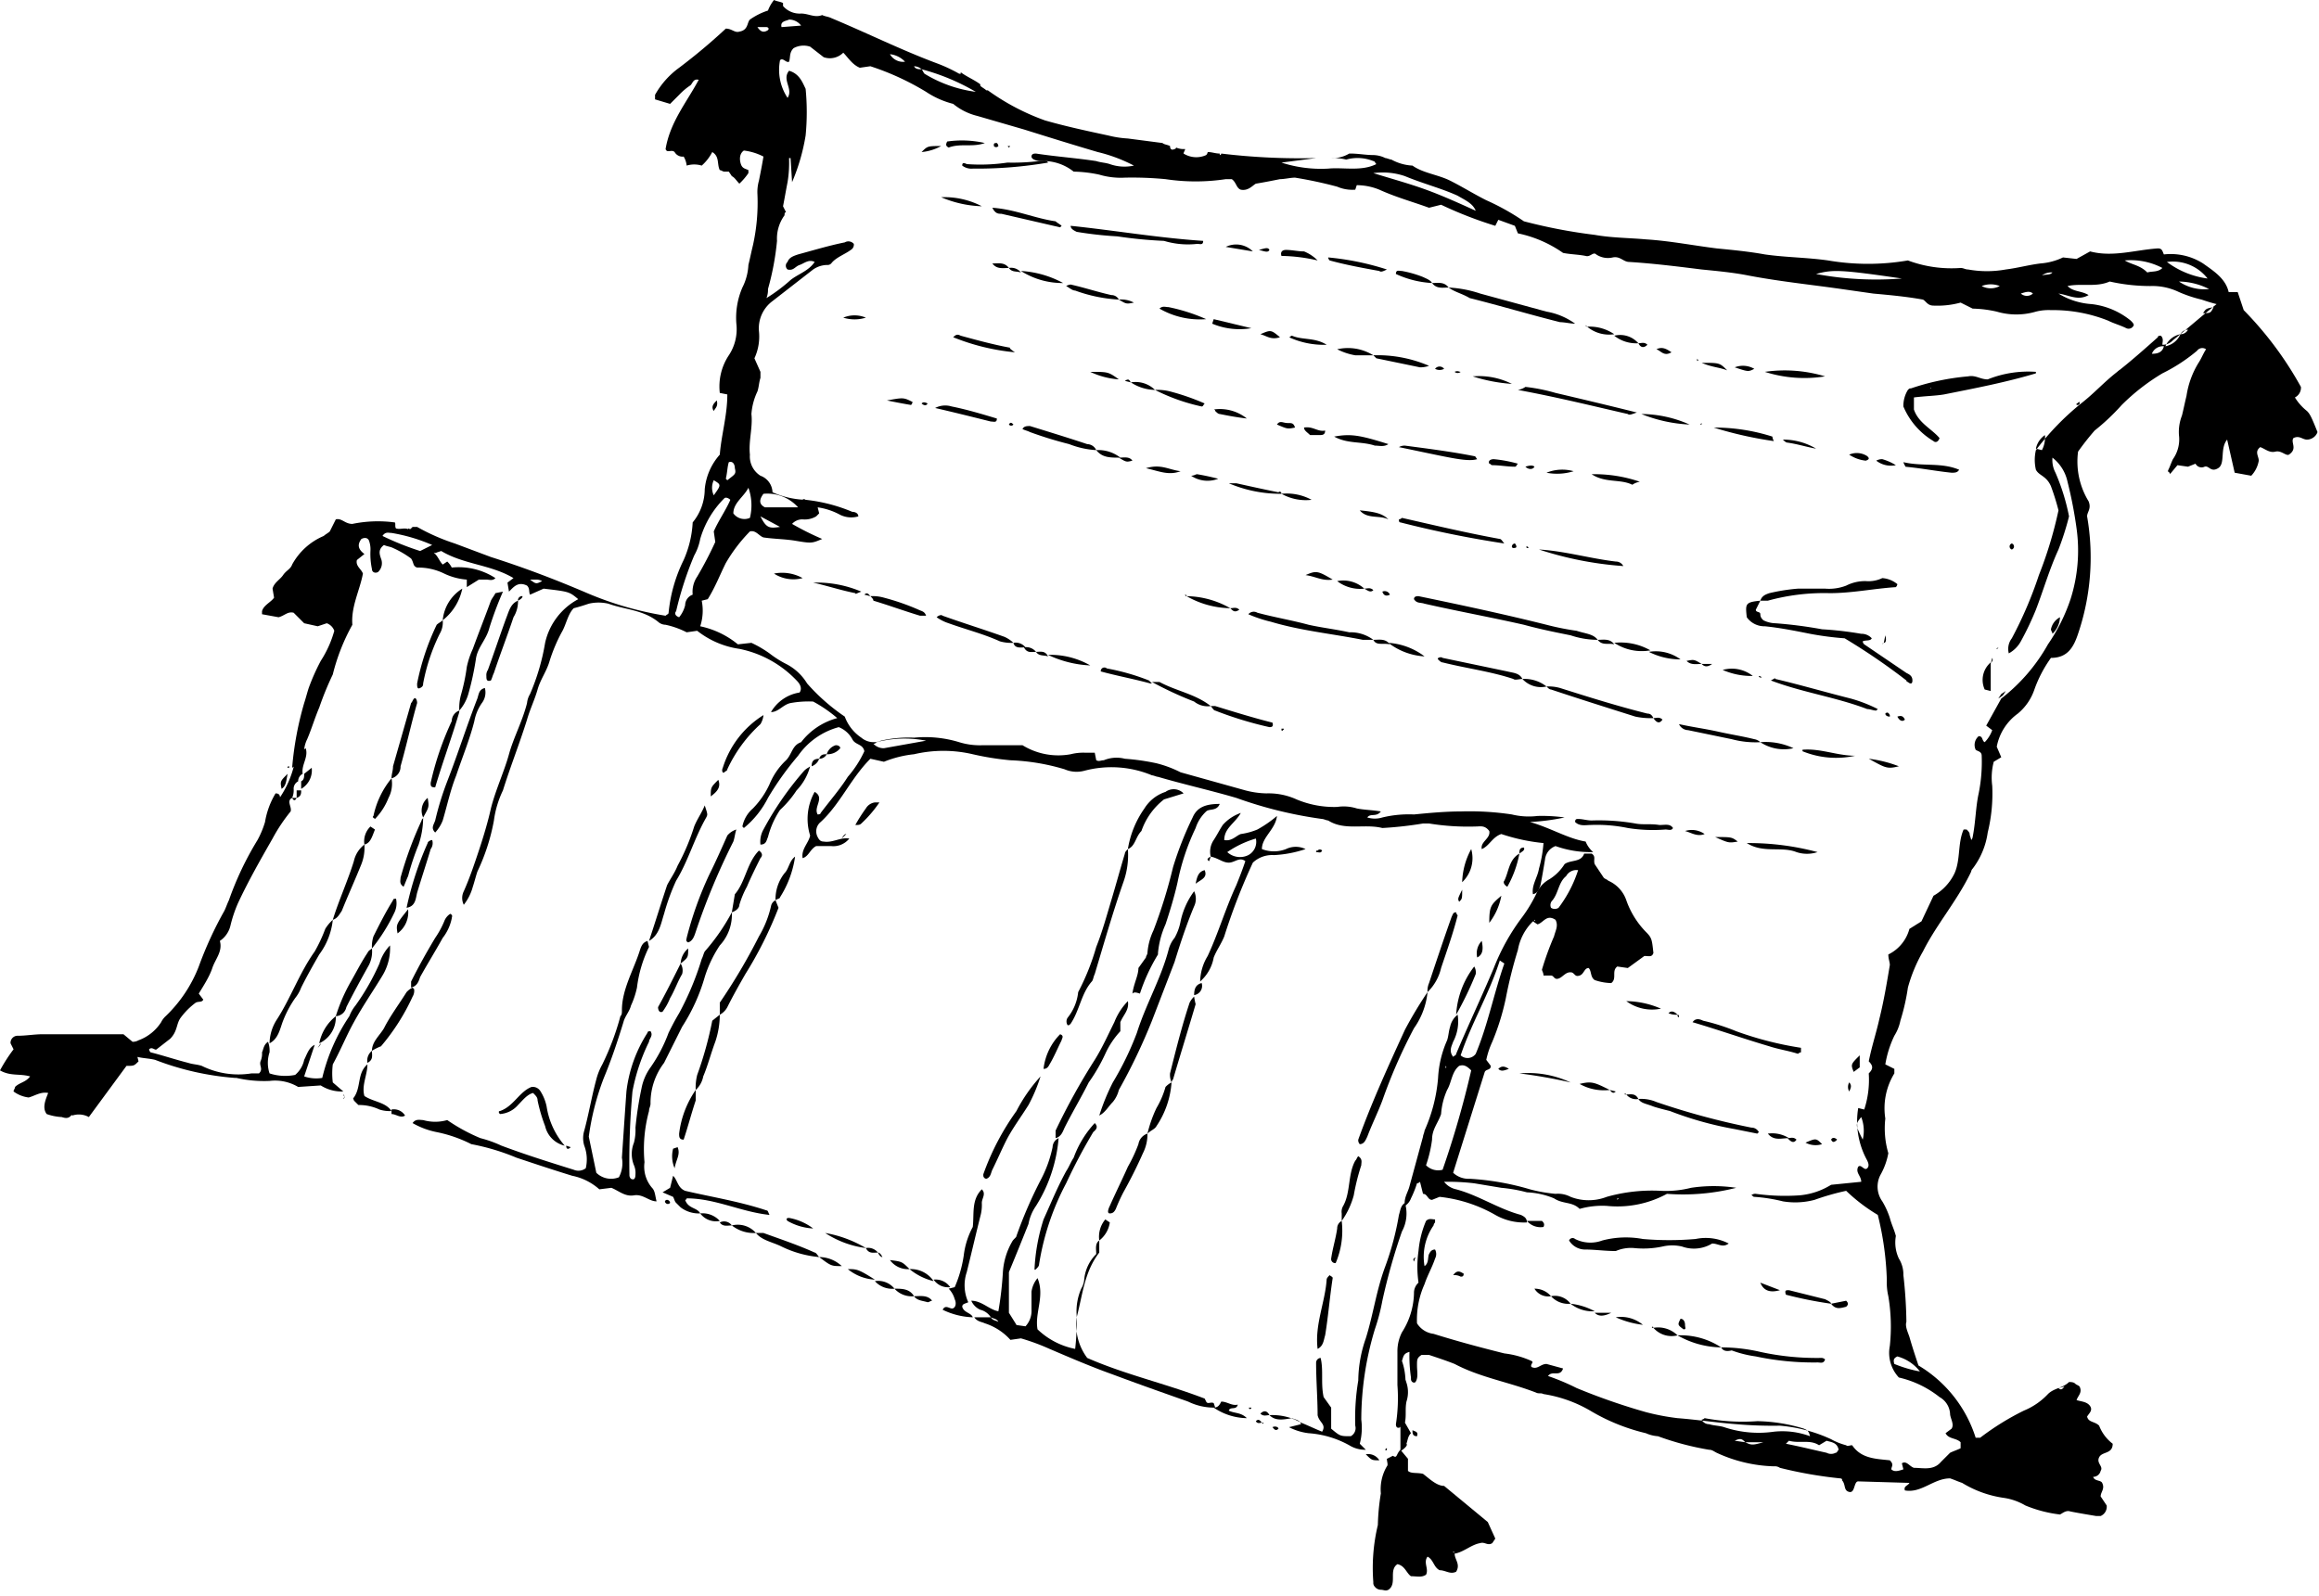 <svg xmlns="http://www.w3.org/2000/svg" fill="CurrentColor" viewBox="0 0 154 106"><g data-name="Layer 2"><g data-name="Layer 1"><g data-name="Calque 2"><path d="M153.2 27.3a3.45 3.45 0 01-.8-.9.72.72 0 00.4-.7 23.35 23.35 0 00-3.8-5.1l-.4-1.2h-.6c-.2-.9-1-1.4-1.7-1.9a4 4 0 00-2.6-.6c-.1-.2-.1-.4-.4-.4-1.5.1-3 .6-4.5.2l-.9.5-.9-.1a4.19 4.19 0 01-1.5.4c-.8.1-1.5.3-2.3.4a7 7 0 01-2.5 0c-.2 0-.3-.1-.5-.1a8.28 8.28 0 01-3.5-.5 15.72 15.72 0 01-5.3 0c-1.4-.2-2.8-.2-4.2-.4-1.1-.2-2.2-.3-3.2-.4-1.6-.2-3.1-.5-4.7-.6-1.1-.1-2.3-.1-3.4-.3a35.5 35.5 0 01-4.7-.9 15.71 15.71 0 00-2.5-1.4c-.8-.4-1.6-.9-2.4-1.3s-1.8-.5-2.5-1a3.25 3.25 0 01-1.4-.4c-.1 0-.3-.1-.4-.1a1.88 1.88 0 00-.8-.2c-.5 0-1-.1-1.5-.1h-.1a2.13 2.13 0 01-1.2.3 3.75 3.75 0 011 .1 2.79 2.79 0 011.8.1c.1 0 .1.1.2.2-1 .5-2.2.2-3.2.3a8.54 8.54 0 01-3.1-.4l2.3-.3a43.61 43.61 0 01-6.3-.3.1.1 0 01-.1.1v-.1c-.3 0-.5-.1-.8-.1a.35.35 0 01-.1.2 1.58 1.58 0 01-1.5-.1c0-.1.1-.2.1-.3a1.27 1.27 0 01-.6-.1.1.1 0 01-.1.1c-.2.1-.3 0-.3-.2-.2-.1-.4-.1-.5-.2l-2.3-.3a6.88 6.88 0 01-1.3-.2c-1.4-.3-2.8-.6-4.2-1a15.24 15.24 0 01-3.8-2h-.1c-.1-.1-.3-.2-.4-.3v-.1c-.4-.3-.9-.5-1.3-.8v.1h-.1a10.09 10.09 0 00-1.5-.7c-2.4-.9-4.6-2-7-3-.2-.1-.4-.1-.6-.2-.5.2-.9-.1-1.4-.1A1.46 1.46 0 0152 .4V.2c-.2-.1-.4-.1-.6-.2a2.51 2.51 0 00-.4.7 4.5 4.5 0 00-1.2.6c-.2.2-.1.7-.7.8-.3.1-.5-.2-.9-.2a38.75 38.75 0 01-3.1 2.6 5.6 5.6 0 00-1.6 1.8v.3l1 .3.6-.6a4.35 4.35 0 01.7-.6c.2-.1.2-.5.6-.4-.8 1.5-1.9 2.8-2.2 4.6.1.3.4 0 .6.2a.6.6 0 00.6.3 1.42 1.42 0 01.2.6 1.7 1.7 0 011 0 3.11 3.11 0 00.7-.9c.5.3.3.8.5 1.2.1 0 .2.1.3.1h.3l.2.3c.2.1.3.3.5.5a4.35 4.35 0 00.6-.7v-.2c-.2-.1-.4-.1-.5-.4s-.1-.7.2-.9a3.82 3.82 0 011.3.4c-.1.6-.2 1.1-.3 1.6a2.77 2.77 0 00-.1.9 13.05 13.05 0 01-.3 3.4c-.1.4-.2.9-.3 1.3a3.71 3.71 0 01-.4 1.5 5.07 5.07 0 00-.4 2.4 3.14 3.14 0 01-.5 2.1 3.74 3.74 0 00-.6 2.5l.5.1c0 1.4-.4 2.7-.5 4a4 4 0 00-1 2.3 3.49 3.49 0 01-.8 2.2 7.05 7.05 0 01-.6 2.5 10.13 10.13 0 00-1 3.5c0 .1-.1.1-.2.2a22.28 22.28 0 01-5.2-1.5c-2.1-.9-4.2-1.7-6.4-2.4l-2.4-.9a13.61 13.61 0 01-2.5-1.1h-.3l-.2.2c-.3-.2-.6 0-.9-.1-.1-.1 0-.4-.1-.4a8.44 8.44 0 00-2.8.1c-.5 0-.7-.4-1.1-.3l-.4.8c-.1.1-.3.2-.4.3a4.3 4.3 0 00-2.1 1.9c-.1.3-.4.4-.6.7s-.6.5-.7.9l.1.6c-.2.3-.7.5-.8.9v.2l1.1.2c.4-.1.6-.4 1-.3l.7.7.9.2.6-.2a.82.82 0 01.5.5 7.22 7.22 0 01-.9 2 14.17 14.17 0 00-.8 1.8c-.1.3-.2.7-.3 1a21.67 21.67 0 00-.8 4.3l.5-.3a.55.55 0 01.3-.5 2 2 0 01.2-1.1c.3-.7.5-1.4.8-2.1a20.37 20.37 0 01.9-2.2 13.34 13.34 0 011.3-3.3c-.1-1.2.5-2.3.7-3.4-.1-.3-.5-.5-.4-.9l.5-.4c-.4-.3-.5-.6-.2-1 .2-.1.4-.1.5.1a1.7 1.7 0 01.1.7 4.87 4.87 0 00.1 1.2c0 .2.2.3.4.2a.8.8 0 00.2-.9c-.1-.3-.2-.6.2-.9.2.1.4.1.6.2a6.35 6.35 0 011.2.7c.2.3.1.5.4.6a3.92 3.92 0 011.8.4 4.19 4.19 0 001.5.4v.5l.8-.5h.5c.2 0 .4.1.6-.1a4.48 4.48 0 00-2.9-.7 1.38 1.38 0 00-.3-.4l-.3.2c-.2-.2-.3-.5-.5-.7s0 0 .1-.1l.3-.1c1.5.9 3.3.9 4.8 1.8l-.4.3.1.6c.3-.3.6-.7 1.2-.4.2.2.1.4.2.6l.9-.4c1.7.2 1.7.2 2.3.7a4.36 4.36 0 00-2.2 2.9 14.6 14.6 0 01-1 3.4 1.42 1.42 0 00-.2.6c-.3 1.2-.9 2.3-1.2 3.4s-.9 2.4-1.2 3.6c-.2.9-.5 1.9-.8 2.8s-.6 1.8-1 2.7a1 1 0 000 .9 3.38 3.38 0 00.6-1.2c.1-.3.2-.7.3-1a13.52 13.52 0 001.1-3.4 6.64 6.64 0 01.6-2c.5-1.6 1.1-3.1 1.6-4.7.2-.7.5-1.3.7-2s.6-1.2.8-1.9a10.84 10.84 0 01.8-1.9c.3-.5.4-1.2.8-1.6.4-.1.7-.2 1-.3a2.85 2.85 0 011.3 0c1.1.4 2.3.4 3.3 1.2a.76.76 0 00.5.2 5.78 5.78 0 011.4.5l.7-.1a5.85 5.85 0 002.8 1.2 7.2 7.2 0 013.8 2.1c.2.2.4.5.2.8a2.67 2.67 0 00-1.9 1.3c.5 0 .8-.5 1.3-.6a6.62 6.62 0 011.5-.1 9.06 9.06 0 011.6 1.1 4.47 4.47 0 00-2.4 1.6c-.6.2-.6.8-1 1.2a4.57 4.57 0 00-1.1 1.6 5.72 5.72 0 01-1.1 1.6 2.13 2.13 0 00-.7 1.2l.1.1a6.15 6.15 0 001.6-2 20 20 0 012-2.8 4.81 4.81 0 012.7-1.9 1.76 1.76 0 01.9.8c.2.4.7.3.8.8a7.12 7.12 0 01-1.1 1.7c-.5.8-1.2 1.6-1.8 2.4 0 .1-.2.1-.2.1-.3-.5.5-1.1-.2-1.5a3.67 3.67 0 00-.3 2.9c-.1.5-.6.9-.5 1.5.4-.1.5-.6.9-.8h1a1.35 1.35 0 001.2-.5c-.6-.1-1.1.3-1.7.2-.2 0-.3-.1-.4-.3a.8.8 0 01.2-1c1.3-1.2 2-2.9 3.3-4.2l.9.2a7.34 7.34 0 012-.5 8.56 8.56 0 013.9 0 18.67 18.67 0 002.5.4 14.27 14.27 0 013.6.6 2 2 0 001.3.1 7 7 0 014.5.3c.1 0 .3.1.4.1 1.7.5 3.5.9 5.2 1.4a27.93 27.93 0 005.7 1.4c.1 0 .3.1.4.1 1.1.7 2.4.2 3.6.5a24.78 24.78 0 002.7-.3h.4a16.16 16.16 0 003.1.2c.3 0 .6-.1.9.3.1.5-.6.7-.5 1.2.5-.2.7-.8 1.3-1a12.66 12.66 0 002.8.6 8.59 8.59 0 01-.3 1.7c-.1.6-.5 1.1-.4 1.7.4-.1.4-.4.5-.6.1-.5.2-1.1.3-1.7a1.07 1.07 0 01.7-.9 6.9 6.9 0 002.5.4 1.79 1.79 0 01-.5-.7c-1.2-.2-2.3-.9-3.7-1.3a14.32 14.32 0 002.3-.3 10.87 10.87 0 00-1.8-.1 4.74 4.74 0 01-1.7-.1 18.84 18.84 0 00-3.4-.2c-1 0-2.1.1-3.1.2a7.49 7.49 0 00-2.1.2 1.7 1.7 0 01-1 0c.2-.3.6 0 .9-.4-.6-.1-1.1-.1-1.6-.2a2.88 2.88 0 00-1.3-.1 6.46 6.46 0 01-2.7-.5 4.48 4.48 0 00-2-.4 5.9 5.9 0 01-1.4-.2l-4.3-1.2a7.58 7.58 0 00-1.6-.6 15.17 15.17 0 00-2.1-.3 2.2 2.2 0 00-1.4.1c-.2 0-.3.1-.5 0l-.1-.5h-.6a3.4 3.4 0 00-1 .1 4.54 4.54 0 01-3.2-.6h-2.6a4.68 4.68 0 01-1.6-.2 7.69 7.69 0 00-3-.3 8.2 8.2 0 00-2.2.2 1.26 1.26 0 01-1.3-.2 2.87 2.87 0 01-1.1-1.4 13.15 13.15 0 01-2.5-2.2 3.48 3.48 0 00-1.4-1.3 6.73 6.73 0 01-1.1-.7 7.46 7.46 0 00-1.2-.7l-.9.1a5.82 5.82 0 00-2.5-1.2 3.34 3.34 0 00.1-1.7l.4-.1c.5-.8.8-1.6 1.2-2.4a10.61 10.61 0 011.6-2.1c.4-.1.6.3.9.4.7.1 1.3.1 2 .2 1.2.2 1.2.2 1.9-.1a18.65 18.65 0 01-2-1 .91.91 0 01.7-.3 1.49 1.49 0 00.9-.2l.2-.2-.1-.4a4.42 4.42 0 011.5.5 1.67 1.67 0 001.2.1c0-.2-.2-.3-.4-.3a10.89 10.89 0 00-3.1-.8 5.85 5.85 0 01-2.2-.5 1.21 1.21 0 00-.8-1.1 1.51 1.51 0 01-.7-1.4c-.1-.9.2-1.8.1-2.7a4.19 4.19 0 01.4-1.5c.1-.3.1-.6.2-.9v-.4l-.4-.9a3.43 3.43 0 00.3-1.8 2.25 2.25 0 01.9-2l2.7-2.1a1.69 1.69 0 011-.3.35.35 0 00.2-.1c.3-.4.9-.6 1.3-.9a.4.4 0 00.2-.4.47.47 0 00-.6-.1c-1 .2-2 .5-3.1.8-.3.1-.6.2-.7.5a.33.33 0 000 .5c.4.1.5-.2.8-.3s.6-.4 1-.2c-.4.6-1.1.8-1.6 1.2a11.09 11.09 0 01-1.6 1.2 1.49 1.49 0 00.1-.6 18 18 0 00.6-3.2 2.62 2.62 0 01.5-1.7c0-.1 0-.2.1-.2l-.2-.4c.1-.5.2-1.1.3-1.6a8.08 8.08 0 00.1-1.6h.1l.1 1.6a13.37 13.37 0 00.9-3.1 16 16 0 000-3.1c-.2-.4-.4-1-1.1-1.2-.5.6.3 1.2-.1 1.8a3.36 3.36 0 01-.5-2.5c.2-.2.4.2.6.1.1-.3 0-.6.3-.9a1.38 1.38 0 011.1-.1l.9.7a1.26 1.26 0 001.3-.3c.3.3.6.8 1.1 1l.7-.1a17.64 17.64 0 013.7 1.7 5.83 5.83 0 001.8.8 4 4 0 001.6.8l3.1.9c1.6.5 3.2 1 4.9 1.5a10.36 10.36 0 012.4.9 2.92 2.92 0 01-1.6-.1c-.3-.1-.6-.1-.9-.2-1.3-.2-2.7-.3-4-.5-.1 0-.3 0-.3.2s.4.3.6.3a3.23 3.23 0 012.2.7 8.8 8.8 0 011.7.2 5 5 0 001.7.2 23.49 23.49 0 012.7.1 13.4 13.4 0 004 0h.4c.3.2.3.6.6.7.5.1.8-.3 1-.4.6-.1 1.1-.2 1.6-.3.3 0 .7-.1 1-.1a28 28 0 012.8.6 2.54 2.54 0 001.2.2l.1-.3a4 4 0 011.5.3c1.1.5 2.2.8 3.3 1.2l.8-.2a26.72 26.72 0 003.6 1.4l.2-.4 1.1.4.2.5a8.06 8.06 0 013 1.3c.5.1 1 .1 1.5.2.3.1.5-.3.7-.1a1.39 1.39 0 001.1.2c.5-.1.7.3 1.1.3 1.6.1 3.2.3 4.8.5 1 .1 2.1.2 3.1.4 2.1.4 4.1.6 6.2.9l2.1.3c1.1.1 2.2.2 3.3.4.2.1.3.4.7.4a5.84 5.84 0 001.8-.2l.8.4a7.77 7.77 0 011.6.2 4.6 4.6 0 002.6 0 3.4 3.4 0 011-.1 9.86 9.86 0 013.8.7c.4.2.8.3 1.2.5a.37.37 0 00.5-.2c0-.1-.1-.2-.2-.3a5 5 0 00-2.6-1.1 4.77 4.77 0 01-2.2-.7c.7.1 1.3.5 2 .1-.5-.3-1-.2-1.4-.6.9-.2 1.9.1 2.8-.3a12.41 12.41 0 002.7.3 4.06 4.06 0 011.9.4 8.8 8.8 0 001.5.5c.3.1.6.2 1 .3-1 .8-1.9 1.6-2.9 2.4a.91.91 0 01-.7.3c0-.2.1-.4-.1-.6-.1 0-.2 0-.2.1-.9.8-1.8 1.6-2.7 2.3s-1.5 1.4-2.4 2.1a17.67 17.67 0 00-3 3.1 2.84 2.84 0 000 1.3c.2.4.7.4 1 1.1a15.6 15.6 0 01.5 1.6 27 27 0 01-1.3 4.3 26.55 26.55 0 01-1.8 4.2 1.16 1.16 0 00-.2 1 2 2 0 00.8-.8 20 20 0 001-2.1c.5-1.3.9-2.7 1.5-4a18.67 18.67 0 00.7-2.2 14 14 0 00-.9-2.9 1.8 1.8 0 01-.2-1 2.75 2.75 0 011 1.6 28.38 28.38 0 01.6 3.1 10.64 10.64 0 01-.4 4.7 12 12 0 01-1.5 3 11.88 11.88 0 01-3.1 3.6l-1 1.8.4.3a2.18 2.18 0 01-.5.8c-.2-.1-.1-.4-.4-.4a.76.76 0 00-.2.9c.1.1.4.1.4.4a10.55 10.55 0 01-.2 2.5c-.2.9-.2 1.9-.4 2.9a.35.35 0 01-.1.2c0-.1-.1-.3-.1-.4s-.1-.2-.2-.3h-.2c-.4.9-.2 2-.6 2.9a3.39 3.39 0 01-1.4 1.5l-.8 1.7-.8.5a2.65 2.65 0 01-1.4 1.7c0 .3.1.5.1.7-.2 1.2-.4 2.4-.7 3.6-.2.9-.5 1.8-.7 2.8.3.3.3.5 0 .8a6.34 6.34 0 01-.3 2.4l-.4-.1a5.38 5.38 0 00.5 3.3c.1.2.3.5.1.7s-.4-.3-.6-.1c-.2.4.2.6.2 1l-2 .2a4.76 4.76 0 01-2.1.7 14.08 14.08 0 01-2.9-.1.37.37 0 00-.3.1c.1 0 .1.1.2.1a10.79 10.79 0 011.9.3 5 5 0 002.1-.1 16.55 16.55 0 012.1-.6 11.6 11.6 0 002.1 1.6 20.26 20.26 0 01.6 4.3 4.1 4.1 0 00.1 1.1 12.17 12.17 0 01.1 3.3 2.4 2.4 0 00.6 2.1 6.78 6.78 0 012.7 1.3 1.36 1.36 0 01.7 1.1c0 .3.3.7.1 1l-.4.3c.2.4.7.3 1 .6v.4c-.2.1-.5.2-.7.3l-.6.6c-.5.6-1.2.4-1.8.4-.3-.1-.5-.5-.8-.3l.1.4c-.3.1-.6.2-.8 0 0-.2.2-.3-.1-.6-.9-.1-1.9-.1-2.5-1-.2 0-.3.1-.4 0a4.18 4.18 0 01-1-.4 10.08 10.08 0 00-3.4-.9 28.11 28.11 0 01-2.9-.1c-1.3-.1-2.6-.3-3.9-.4a15.52 15.52 0 01-2.1-.4 41.9 41.9 0 01-4.6-1.6 15.39 15.39 0 00-1.9-.8c.3-.4.8.1 1-.5l-1.1-.3c-.4 0-.6.4-1 .2-.1-.2.2-.3 0-.4a6.07 6.07 0 00-1.8-.5c-1.6-.4-3.1-.8-4.7-1.3a1.51 1.51 0 01-1.1-.7 5.75 5.75 0 01.5-2.6c.2-.6.5-1.1.7-1.7a.64.64 0 000-.6c-.2 0-.3.1-.4.3s0 .6-.3.8a3.64 3.64 0 01.6-2.7.35.35 0 01.1-.2V81c-.2 0-.4-.1-.6.1a6.53 6.53 0 00-.5 2 7.39 7.39 0 000 2.1.91.91 0 00-.3.7 5 5 0 01-.8 2.6 2.77 2.77 0 00-.3 1.3V92a11.33 11.33 0 01-.1 2.6c0 .2.1.3.3.2.2-1.5.6-3 .1-4.4.1-.3.1-.5.5-.6a9.7 9.7 0 00.1 1.7v.1c0 .2.2.3.3.2.2-.3.1-.7.1-1.1s0-.5.3-.7h.5c.6.2 1.2.4 1.7.6 1.7.9 3.6 1.2 5.4 1.9.2.1.3 0 .5.1a8.86 8.86 0 013.1 1.1 13.09 13.09 0 003.7 1.5 2.35 2.35 0 00.8.2 18.88 18.88 0 003.4.9c.2 0 .3.1.5.2a9.64 9.64 0 003.8.9.6.6 0 01.4.1 27.94 27.94 0 004 .7c.1 0 .2.1.1.1.3.3.1.7.5.8s.3-.7.6-.7l3.4.1c-.1.2-.4.2-.3.5 1.1.2 1.9-.8 3-.8.3.1.5.2.8.3a7.26 7.26 0 002.8 1 3.94 3.94 0 011.4.5 8.65 8.65 0 002.3.6c.2-.1.4-.3.7-.2.5.1 1.1.2 1.7.3h.3a.67.67 0 00.4-.7l-.4-.6c0-.3.3-.5.1-.9-.1-.2-.5-.1-.6-.4a.51.51 0 00.5-.4c.2-.3-.3-.5-.1-.9s.9-.2.9-.9a2.73 2.73 0 01-.9-1.2c-.3-.3-.7-.2-.8-.6.1-.2.4-.4.2-.7s-.6-.3-.9-.4c.1-.3.4-.5.2-.9-.1-.1-.2-.1-.3-.2s-.3-.1-.4-.1c-.4.4-1 .4-1.4.8a4.57 4.57 0 01-1.6 1.1 17.48 17.48 0 00-2.9 1.8h-.3a8.61 8.61 0 00-3.8-4.8c-.2-.6-.4-1.2-.6-1.9-.1-.3-.3-.7-.2-1a30.28 30.28 0 00-.2-3.1 2 2 0 00-.3-1.1 2.51 2.51 0 01-.2-1.5c-.1-.4-.3-.8-.4-1.2a5.36 5.36 0 00-.5-1.1 1.68 1.68 0 01-.1-1.8 4.57 4.57 0 00.5-1.4 5.83 5.83 0 01-.2-2.3 4.43 4.43 0 01.6-3V71l-.6-.3a7 7 0 01.6-1.9 3 3 0 00.4-1 14.19 14.19 0 00.5-2.2 10.14 10.14 0 011-2.4c.9-1.8 2.3-3.4 3.2-5.3a.35.35 0 01.1-.2 5.13 5.13 0 001-2.4 10.88 10.88 0 00.3-3.1 4.19 4.19 0 01.1-1.6l.5-.3-.3-.7a3.52 3.52 0 011.4-2.2 3.55 3.55 0 001.1-1.6 8.42 8.42 0 011.1-2.1c1.1 0 1.5-.7 1.8-1.6a15.8 15.8 0 00.6-7.8c0-.3.3-.5.1-1a5.07 5.07 0 01-.7-3.3 17.1 17.1 0 011.1-1.4 14.48 14.48 0 001.8-1.7 14 14 0 012.7-2.1 11.36 11.36 0 002.3-1.5.43.43 0 01.6-.1c-.2.3-.3.6-.5.9a5.84 5.84 0 00-.8 2.2c-.1.4-.2.9-.3 1.3a3 3 0 00-.2 1.3 2.28 2.28 0 01-.4 1.6c-.1.2-.2.5-.3.7s.1.1.1.3l.5-.6.7.1.5-.2a.45.45 0 00.6.2c.3-.1.4.4.9.1s.1-1.3.6-1.9l.5 2.2 1.1.2a1.91 1.91 0 00.5-1c0-.3-.3-.6.1-.9.3.1.6.4 1 .3s.7.3.9.2c.6-.4.1-.8.3-1.1.4-.2.6.1.9.1s.6-.2.7-.5c-.4-1-.5-1.2-.7-1.4zM27.9 36.6a18.61 18.61 0 01-2.5-1c.2-.3.4-.2.6-.2a11.43 11.43 0 012.7.8zm7.3 1.9h.4a.76.76 0 01.4.1c-.4.2-.4.2-.8-.1zm23 10.8a7.36 7.36 0 013.3-.1l-2.8.5a.91.91 0 01-.7-.3c.1 0 .1 0 .2-.1zm-7.7-15l1.3.7c-.7.1-.9.1-1.3-.7zm.2-1.5a2.74 2.74 0 012.3.9h-2.2c-.4-.2-.4-.5-.1-.9zm-3.3-.9c.5.3.5.3 0 1a1.16 1.16 0 010-1zm0 3.4l.1.7a25.31 25.31 0 01-1.2 2.3 1.8 1.8 0 00-.3 1.2.75.75 0 00-.5.7 2 2 0 01-.4.8c-.3-.1-.3-.3-.2-.4a22.85 22.85 0 011.2-3.7 3.58 3.58 0 00.4-1.1 6.27 6.27 0 011.6-2.7c.1-.1.3 0 .4.1-.3.7-.8 1.4-1.1 2.1zm.9-3.4l-.1-.1c.1-.4.1-.8.2-1.1.3-.1.4.2.4.4.1.4 0 .4-.5.8zm1.4.5a3.46 3.46 0 01.1 2 .91.91 0 01-1.1-.3c0-.7.7-1.1 1-1.7zM51 2c-.3.2-.5.1-.7-.2h.6c.1 0 .2.1.1.2zm.9-.2c-.1-.4.3-.4.5-.5a1 1 0 01.8.4zm7.2 1.8a1.6 1.6 0 011 .5 1 1 0 01-1-.5zm1.6.8a.76.76 0 01.5.2c-.2 0-.4 0-.5-.2zm.7.5c-.1-.1-.1-.2-.2-.3a14.39 14.39 0 013.6 1.5 8.68 8.68 0 01-3.4-1.2zM98 14c-1.1-.5-2.2-1-3.3-1.4s-2.2-.7-3.5-1.1a4.56 4.56 0 012.1.2c1.2.5 2.4.8 3.5 1.3.5.3 1 .5 1.2 1zm28.3 4.5a21.84 21.84 0 01-5.7-.3c1.1-.3 1.6-.3 5.7.3zm6.5.5a1.27 1.27 0 01-1.2 0 1.65 1.65 0 011.2 0zm1.4.5c.3-.1.6-.2.8 0a.6.6 0 01-.8 0zm1.4-1.2a1 1 0 01.7-.2c-.2.2-.4.1-.7.2zm7-.2c-.5-.5-1-.5-1.5-.8a4.51 4.51 0 012.5.5c-.3.3-.7.2-1 .3zm-7 11.8l-.4-.1a1.46 1.46 0 01.6-.9 1.8 1.8 0 01-.2 1zm-20.4 65.8c.4-.2.5-.1.7.1zm.7.1h1.2c-.7.2-.8.2-1.2 0zm-1.4-1c-.3-.1-.7-.1-1-.2a.55.55 0 01-.5-.3.35.35 0 00.2-.1 13.73 13.73 0 003.5.2 11.15 11.15 0 013.1.5c.2.1.3.1.4.5a5.28 5.28 0 00-2.4-.3 7.18 7.18 0 01-3.3-.3zm7.4 1.7a.64.64 0 01-.6 0c-.9-.2-1.7-.4-2.7-.6l.2-.2c.7.2 1.4-.1 2 .3l.5-.3c.3.1.7.1.8.6-.1.1-.1.2-.2.2zm15.2-4.4c-.1.1-.2.3-.4.1zm-11.1-2a2.85 2.85 0 011.5 1 8.44 8.44 0 01-1.7-.5c-.1-.3 0-.4.2-.5zm-2.3-14.4c-.5-1-.5-1-.1-1.5a2.52 2.52 0 01.1 1.5zm12.6-33.6c0-.1-.1-.2-.1-.3a1.16 1.16 0 01.6-.8 1.61 1.61 0 01-.5 1.1zm6.6-18.6a.79.79 0 01.8-.5c-.1.4-.4.5-.8.5zm1.9-1.3a1.37 1.37 0 01-1 .8 1.37 1.37 0 011-.8.55.55 0 01.5-.3.55.55 0 01-.5.3zm-.9-4.8a2.92 2.92 0 012.7 1.1 5.75 5.75 0 01-2.7-1.1zm.8 1.3a4.55 4.55 0 012 .5 3 3 0 01-2-.5zm2.3 1.7c-.2.4-.2.4-.7.4.2-.3.2-.3.7-.4z"/><path d="M30.8 38.4l-.1-.2c.1.1.2.2.1.2zM30.7 38.3l-.3-.1c.2-.2.2-.1.3.1zM27.4 35.2c-.2.2-.3.1-.3-.1zM35.2 38.5l-.3-.1c.1-.1.2 0 .3.1zM53.6 33.3l-.3-.1c.1-.1.2 0 .3.1zM59.1 3.6l-.3-.1c.1-.2.2 0 .3.1zM60.2 4.1a.76.76 0 01.5.2c-.2 0-.4 0-.5-.2zM62.5 6.2c.1-.1.1-.2.3-.1zM64.9 6.2c.1.1 0 .1 0 0zM94 83.5l-.1.3c-.1-.2 0-.2.1-.3zM127.4 91.1a.76.76 0 01.5.2.55.55 0 01-.5-.2zM145.3 30.1c.1-.1.1 0 0 0zM145.6 21.7c.2-.1.4-.1.5-.2zM152.1 26.3c.2-.1.3 0 .3.1zM132.4 46.7l.3-.3.2-.3.3-.2.1-.1-.1.1-.2.3-.3.2-.3.3v.1-.1zM140.8 24.6q-.15 0-.3.3-.15 0-.3.3l-.1.1.1-.1.3-.3q.3-.15.3-.3l.1-.1zM115.9 17.4c-.1-.1-.2-.2-.4 0zM118.9 17.9c.2.1.3.1.4 0-.1-.1-.2-.1-.4 0zM138.1 26.8v-.1c-.1 0-.1.1-.2.1v.1c.1 0 .2 0 .2-.1zM130.8 19.7c.1.1.3.2.4 0zM50.1 3.3a.14.14 0 00-.2 0c-.1.1 0 .2.1.1 0 .1 0 0 .1-.1zM103.5 16.1h.1l-.1-.1v.1zM114.1 17.1zM141.1 18.2c0-.1 0-.1-.1-.1v.1zM96.9 54.5h.1c0-.1-.1-.1-.1 0zM28.3 37.4h.1v-.1l-.1.1zM99.3 55c.1 0 .1-.1 0 0zM93.9 88.3c-.2 0-.2.1 0 0-.1.1-.1 0 0 0zM114.6 95.4c-.1 0-.1.1 0 0zM95.9 78.5a1.37 1.37 0 00.8.5c1.5.4 2.8 1.3 4.3 1.7.2.1.4.2.4.5a3.85 3.85 0 01-2.1-.5 9.49 9.49 0 00-3.7-1.2l-.5.2c-.3 0-.3-.4-.6-.4l-.2-.8a.31.31 0 01-.2.1 6.9 6.9 0 01-.4 1 1 1 0 01-.4.5c-.1-.5.2-.9.3-1.3l.9-3.3c0-.1.1-.3.1-.4a10.64 10.64 0 00.9-3.5 7.05 7.05 0 01.6-2.5c.1-.3.1-.6.2-.9a1.37 1.37 0 01.5-.8 2.89 2.89 0 01-.3 1.8c-.1.3-.3.6 0 1 .1-.1.2-.1.2-.2.8-1.9 1.7-3.8 2.5-5.7a14.14 14.14 0 011.9-3.4 9.49 9.49 0 001-1.7 2 2 0 01.8-.8 3.18 3.18 0 001-1c.4-.3 1.1-.1 1.3-.7h.5c.3.2.1.4.2.7l.6.9c.1.1.2.1.3.2a2.19 2.19 0 011.2 1.3 5.71 5.71 0 001.3 2.1c.4.4.4.5.5 1.4-.1.3-.3.2-.6.2l-1.1.8-.7-.1c-.4.3 0 .8-.4 1.1a3.59 3.59 0 01-1.1-.2c-.3-.2-.2-.6-.4-.8-.3 0-.3.4-.6.5s-.3-.1-.5-.2c-.4-.1-.6.3-.9.4s-.3-.2-.5-.2h-.5c0-.2-.1-.3-.1-.4a19.46 19.46 0 01.8-2.2c.1-.4.3-.7.1-1.1-.6-.4-.8.2-1.2.3l-.3-.2c.1 0 .2-.1.1-.1a.1.1 0 01-.1.1 3.52 3.52 0 00-1 1.9 29.92 29.92 0 00-.8 3.2 16.12 16.12 0 01-.9 2.9 5.64 5.64 0 00-.4 1.2l.3.4c0 .3-.3.2-.4.4l-2.1 6.7a1.5 1.5 0 001.1.4 17.63 17.63 0 014 .7 10.11 10.11 0 001.7.3 1.8 1.8 0 011 .2 3.31 3.31 0 002.4 0 11.07 11.07 0 013.6-.4 6.8 6.8 0 002-.2 10.06 10.06 0 013 0 14.36 14.36 0 01-4.6.4 6.89 6.89 0 01-4 .8 5.54 5.54 0 00-1.8.2c-.5-.5-1.1-.3-1.7-.7a5.26 5.26 0 00-1.8-.4 10.11 10.11 0 00-1.7-.3l-1.8-.3a14.79 14.79 0 00-2-.1zm1.8-7.4c-.3-.3-.5-.4-.8-.3-.5.4-.5 1.1-.8 1.6a4.71 4.71 0 00-.4 1.6c-.2.6-.6 1-.6 1.7a8.47 8.47 0 01-.4 1.7 1.13 1.13 0 001.1.3 63.57 63.57 0 001.9-6.6zm1.9-7.3c-.7 2.2-1.9 4.2-2.6 6.3a.67.67 0 001-.1c.8-1.9 1.2-4 1.9-6zm5.2-6a.78.78 0 00-.8.4c-.5.4-.5 1.1-.9 1.6a.44.44 0 00-.1.5.45.45 0 00.5 0 8.42 8.42 0 001.3-2.5zm-8.8 13v.1c0 .1.1 0 0-.1zm11.5 8.8h-.1v.1l.1-.1zM19.4 53c-.4.2 0 .6-.1.9a11.28 11.28 0 00-1.2 1.8c-.8 1.4-1.6 2.8-2.3 4.3a8.8 8.8 0 00-.5 1.5 1.69 1.69 0 01-.7 1c.2.7-.3 1.2-.5 1.8s-.6 1.2-.9 1.7l.3.4c-.1.2-.3.1-.5.2a4.74 4.74 0 00-1 1c-.3.4-.2.9-.7 1.4l-.9.7c-.1.1-.3-.2-.5 0a.35.35 0 00.1.2c.8.2 1.7.5 2.5.7.3.1.6.1.9.2a5.49 5.49 0 003.3.5h.5c.3-.3 0-.5.1-.8a1.27 1.27 0 00.1-.6c.1-.2.1-.5.4-.7a1.7 1.7 0 01.1.7 2.23 2.23 0 000 1.4 3.34 3.34 0 001.7.1 1.79 1.79 0 00.6-1c.2-.4.3-.8.7-1l-.7 2.1a2.46 2.46 0 001.2.1 12.52 12.52 0 011.8-4.1 2.51 2.51 0 01.4-.7 15.57 15.57 0 001.6-2.8 2.92 2.92 0 01.7-1.2 3.51 3.51 0 01-.5 2c-.6 1-1.3 2-1.9 3.1-.5.9-.9 1.9-1.4 2.8a4.82 4.82 0 000 1.2l.7.6a2.6 2.6 0 01-1.5-.4l-1.5.1a3 3 0 00-1.9-.4 8.2 8.2 0 01-2.2-.2h-.1a18.61 18.61 0 01-5.3-1.2c-.4-.1-.8-.1-1.2-.2l-.1-.1h.1l.1.4c-.3.3-.3.3-.8.3l-2.5 3.4a1.38 1.38 0 00-1.1-.1l-.1-.1h.1c-.2.3-.4.3-.7.2a3.55 3.55 0 01-1-.2c-.3-.4-.1-.9.1-1.4-.5-.1-.9.2-1.3.3a2.11 2.11 0 01-1-.4c0-.1.1-.2.1-.3.3-.3.7-.3 1-.7-.7-.2-1.3 0-2-.4a11 11 0 01.9-1.4l-.2-.4a.47.47 0 01.5-.5c.5 0 1.1-.1 1.6-.1h5.4l.6.5a.76.76 0 00.4-.1 3 3 0 001.5-1.2 1.38 1.38 0 01.3-.4 9.11 9.11 0 002.2-3.3 24.77 24.77 0 011.7-3.7c.1-.2.2-.5.3-.7a20.88 20.88 0 011.9-4 6.12 6.12 0 00.5-1.2 5.36 5.36 0 01.7-1.9c.3 0 .3.2.3.4a.1.1 0 00-.1.1v-.1a6.6 6.6 0 001.1-2.6c.2-.1.2-.3.3-.5l.4-.3c.2.6-.3 1.1-.2 1.7a.55.55 0 00-.3.5.55.55 0 00-.3.5 1.27 1.27 0 01-.1.6zM93 96.3l.5.6v.8c.2.2.6.1 1 .2.4.3.9.8 1.4.8l2.9 2.4.5 1.1-.2.3c-.3.2-.5-.1-.8 0-.6.1-1.1.6-1.7.7 0-.1-.1-.2-.1-.1a.1.1 0 01.1.1c0 .4.4.7.1 1.2-.4.2-.7-.1-1.1-.1-.4-.2-.4-.7-.8-.9-.3.4.1.8-.1 1.2-.3.2-.6.1-1 .1-.3-.2-.4-.7-.9-.8-.6.4 0 1.3-.6 1.7-.2.1-.3 0-.5 0a.52.52 0 01-.4-.2.37.37 0 01-.1-.3 12.22 12.22 0 01.3-3.8 14.92 14.92 0 01.2-2.1 3 3 0 01.4-1.8c.1-.1 0-.3 0-.5l.4-.2c.3.2.2-.1.5-.4zM48.6 60.6a3 3 0 01-.8 2.2 8.11 8.11 0 00-1 2.1 12.37 12.37 0 01-1.5 3.3l-.6 1.2-.6 1.2a4.39 4.39 0 00-.9 2.7c0 .2-.1.3-.1.5a9.61 9.61 0 00-.3 3.4 2.16 2.16 0 00.5 1.7c.2.2.2.5.3.9-.5 0-.9-.5-1.5-.4s-1-.3-1.5-.5l-.8.1a3.84 3.84 0 00-1.8-.9c-1.3-.4-2.5-.8-3.7-1.2a14.89 14.89 0 00-3-.9 9 9 0 00-2.3-.8 5.23 5.23 0 01-1.6-.6c.2-.3.5-.2.7-.2a2.89 2.89 0 001.6 0 11.94 11.94 0 002.2 1.2 7.83 7.83 0 011.4.5c1.6.6 3.2 1.1 4.8 1.6a.8.8 0 00.8-.1 2.57 2.57 0 00-.1-1.5 1.7 1.7 0 010-1c.3-1.1.5-2.3.8-3.4a4.18 4.18 0 01.4-1 17.55 17.55 0 001.2-3.2c.1-.1.1-.2.1-.4 0-1.4.8-2.7 1.2-4 .1-.3.2-.5.5-.6l.1.4a8.42 8.42 0 00-.8 2.7 5.64 5.64 0 01-.4 1.2c-.1.4-.4.7-.5 1.1-.4 1.3-.8 2.5-1.3 3.7a17.19 17.19 0 00-1 3.9l.5 2.4a1.4 1.4 0 001.5.3 2 2 0 00.2-1.3c.1-1.5.2-3 .3-4.4a9.17 9.17 0 011.4-3.9c0-.1.1-.1.2-.1.2.3-.1.5-.1.7a12.81 12.81 0 00-1.1 3.3 52.4 52.4 0 00-.2 5.6.35.35 0 00.1.2q.3.15.3-.3a1.27 1.27 0 00-.1-.6 2 2 0 010-1.5 3.4 3.4 0 00.1-1 23.36 23.36 0 01.4-2.6 3.51 3.51 0 01.6-1.4 10.08 10.08 0 001.2-2.3c.2-.4.4-.8.7-1.3a19.42 19.42 0 001.5-3.6c.1-.2.1-.3.2-.5a13.55 13.55 0 001.8-2.6zM73 82.4v.8c-1 1.3-1.1 2.8-1.5 4.3a3.68 3.68 0 00.7 2.7c2.5 1.1 5.2 1.7 7.8 2.7l.1.2c.1.2.3 0 .5.1l.1.3a3.92 3.92 0 01-1.8-.4c-1.7-.6-3.4-1.2-5-1.8-1.4-.5-2.8-1.1-4.2-1.7a14.58 14.58 0 00-1.9-.7l-.7.1a3.86 3.86 0 00-1.7-1.1c-.2-.1-.5-.1-.7-.4h1.1c.1.2.3.2.5.3l.1.1-.1-.1c-.1-.2-.3-.2-.5-.3a1.16 1.16 0 00-.7-.5 1.17 1.17 0 01-.6-.6c.7 0 1.2.6 1.8.7a23 23 0 00.3-2.6 4.66 4.66 0 01.6-2c.1-.2.3-.3.3-.4a29.53 29.53 0 011.6-3.7 8.26 8.26 0 00.8-2.2.68.68 0 01.4-.6 10 10 0 01-1.5 4.5 3.08 3.08 0 00-.5 1.2c-.4 1-.8 2-1.3 3.2v2.7l.5.8-.1.1V88l.7.1a1.5 1.5 0 00.4-1.1v-1.2a1.8 1.8 0 01.4-.9c.5 1.2-.2 2.3 0 3.4a5 5 0 002.5 1.3 16.2 16.2 0 00.1-2.2 3.81 3.81 0 01.3-1.8 1.42 1.42 0 00.2-.6 2.72 2.72 0 01.8-1.7c0-.3-.1-.7.2-.9z"/><path d="M84.3 94a3.85 3.85 0 012.1.5c.5.2.9.4 1.4.6.3-.5-.2-.6-.3-1.1 0-1.1-.1-2.3-.1-3.5a.32.32 0 01.3-.3c.2.8 0 1.7.2 2.6l.5.7v1.4c.6.5.6.5 1.3.5a.61.61 0 00.3-.7 15.14 15.14 0 01.2-3 8.68 8.68 0 01.5-2.8c.5-1.6.7-3.2 1.3-4.8a18.87 18.87 0 00.9-3.4c.1-.3.1-.6.4-.8a2.49 2.49 0 01-.2 1.9 39.61 39.61 0 00-1.3 4.6 13.32 13.32 0 01-.5 1.9 20.79 20.79 0 00-.9 6 4.19 4.19 0 01-.1 1.6l.4.4a2 2 0 01-1.1-.3 6.49 6.49 0 00-2.7-.8 3.82 3.82 0 01-1.3-.4l.8-.2c-.1-.3-.4-.3-.6-.4-.6.1-1.1.2-1.5-.2zM80.4 56.9a1.39 1.39 0 01.2-1.1c.2-.3.4-.7.6-1a2.8 2.8 0 011.2-.8c-.4.7-1.1 1-1.1 1.8.5.1.8-.3 1.1-.4a4.51 4.51 0 001.1-.3 7.7 7.7 0 001.3-.9c-.1.9-1 1.4-1 2.2a2.21 2.21 0 001.6 0 1.48 1.48 0 011.3 0 7.79 7.79 0 01-2.1.4 1.87 1.87 0 00-1.4.5 41.39 41.39 0 00-1.9 4.9c-.2.5-.5.9-.7 1.4a2.75 2.75 0 01-.8 1.5l-.1.1a3.37 3.37 0 01.5-1.7c.7-1.5 1.2-3.2 1.9-4.7.2-.5.4-1 .6-1.6-.4-.3-.7.1-1.1.1s-.7-.3-1.2-.4zm3-1.2a6.63 6.63 0 00-1.9.9 1.25 1.25 0 001.4.2 1 1 0 00.5-1.1zM127.1 26.4v.8c.3.9 1.2 1.3 1.7 1.9-.1.3-.3.3-.4.2a4.88 4.88 0 01-2-2.3 2 2 0 01.3-1.1c.1-.1.1-.1.2-.1a16.06 16.06 0 013.8-.8c.5-.1.8.2 1.3.2a7.24 7.24 0 013.2-.5v.1c-2 .6-4.1 1-6.1 1.4-.6.1-1.2.1-2 .2zm1.1-.6c.1 0 0-.1 0 0zM116.9 39.9l-.3.6c0 .2.3.1.3.3s.1.3.2.4a1.88 1.88 0 00.8.2 29.08 29.08 0 013.1.4 23 23 0 012.6.3.91.91 0 01.7.3c-.1.2-.4.1-.6.2a.31.31 0 00.1.2l2.8 1.9c.2.1.4.2.4.5s-.2.2-.3.1a.1.1 0 01-.1-.1 42.07 42.07 0 00-4.1-2.8 20.78 20.78 0 01-2.3-.3c-1-.2-2-.4-3-.5a1.43 1.43 0 01-1.2-.6c-.1-.9-.1-1 .9-1.1zM73 74.1a14.46 14.46 0 01.9-2.2 20.09 20.09 0 001.6-3.3c.6-1.9 1.6-3.6 2.1-5.5a2 2 0 01.4-.8 3.58 3.58 0 00.4-1.1 5.15 5.15 0 01.9-2 1.16 1.16 0 010 1c-.5 1.2-.9 2.4-1.3 3.7l-1.5 3.9a38.81 38.81 0 01-2.2 4.6 2 2 0 01-.4.8c-.3.3-.5.7-.9.9zM75.2 66c.1-.7.4-1.2.4-1.7l.5-.7c0-.1.1-.2.1-.3a4.19 4.19 0 01.4-1.5 33.76 33.76 0 001.3-4.2 22.56 22.56 0 011.3-3.3c.3-.7.9-.9 1.8-.9-.2.5-.7.3-.9.5a2.59 2.59 0 00-.7 1.1 15.24 15.24 0 00-1.2 3.6c-.2.9-.5 1.9-.8 2.8a5.92 5.92 0 00-.5 1.9v.1a12.27 12.27 0 00-1.2 2.6c-.3-.1-.4-.1-.5 0zM107.3 83.1c-.7 0-1.4-.1-2-.1a1.25 1.25 0 01-1.1-.6.25.25 0 01.4-.1 2.26 2.26 0 001.8.1 6.16 6.16 0 012.7-.1 20.46 20.46 0 003.5 0 3.32 3.32 0 012.2.3c-.4.3-.7 0-1.1 0a2.33 2.33 0 01-2 .2 2.85 2.85 0 00-1.3 0 6.08 6.08 0 01-1.9.1 2.53 2.53 0 00-1.2.2zM74.9 56.4a5.34 5.34 0 01-.3 2.2c-.7 2-1.3 4.1-1.9 6.1-.1.2-.1.4-.2.5-.7.8-.8 1.9-1.4 2.8-.1.1-.1.1-.2.1a.45.45 0 010-.5 3.25 3.25 0 00.7-1.7 15.66 15.66 0 001.2-3c.4-1 .7-2.1 1-3.1s.6-2.1.9-3.1c0-.1.1-.2.2-.3zM94.8 65.9a5 5 0 01-.9 2.4 34.78 34.78 0 00-2.1 4.8c-.3.8-.7 1.6-1 2.4-.1.2-.2.5-.5.5a.37.37 0 01-.1-.3c.9-2.5 2-4.9 3.1-7.3a27.49 27.49 0 011.5-2.5zM63 85.6l.4-.1a8.3 8.3 0 00.6-2.1 5.31 5.31 0 01.6-1.9c.1-.9-.1-1.8.6-2.5.3.3 0 .6 0 .9a2.77 2.77 0 01-.1.9c-.3 1.2-.6 2.5-.9 3.7a2.74 2.74 0 00.1 2c-.2.1-.4.1-.4.3.1.4.6.4.7.7a4.92 4.92 0 01-2-.5c.2-.4.5 0 .7-.1s.2-.4.1-.6a1.61 1.61 0 00-.4-.7zM70.1 75.6v-.5a43.09 43.09 0 012.6-4.7c.5-.8.9-1.7 1.3-2.5a4.2 4.2 0 01.9-1.4c.1.6-.3.9-.5 1.4v.6a5.61 5.61 0 00-1 1.5 11.78 11.78 0 01-1.1 1.9c-.5 1-1.1 2-1.6 3-.1.2-.2.6-.6.7zM68.7 84.3a12.76 12.76 0 01.6-3.3c.5-1.1.9-2.1 1.5-3.2.2-.3.3-.6.5-.9a6.78 6.78 0 011.4-2.3c.3.3 0 .5-.1.6a36.51 36.51 0 00-1.8 3.4A17.19 17.19 0 0069 84c0 .1-.1.2-.2.3s-.1 0-.1 0zM106.1 42.5a5.66 5.66 0 01-1.8-.3c-1-.2-2-.4-3.1-.7-2.2-.5-4.4-.9-6.6-1.4-.3-.1-.5 0-.7-.3 0-.2.2-.2.3-.2 2.9.6 5.7 1.2 8.5 1.9a17.66 17.66 0 002 .4c.6.2 1.1.2 1.4.6zM28.9 55.3c-.3-.3-.1-.5 0-.8a19.75 19.75 0 01.8-2.6c.7-1.8 1.3-3.7 2-5.5.1-.3.1-.6.5-.7a1.16 1.16 0 01-.2 1 3.08 3.08 0 00-.5 1.2c-.3 1.2-.8 2.4-1.2 3.6-.4 1-.6 2-.9 3a2.51 2.51 0 01-.5.8zM116.9 39.9c.1-.3.3-.4.6-.5a12.51 12.51 0 011.9-.3h1.8a3.18 3.18 0 001.4-.2 2.77 2.77 0 011.3-.3 2.15 2.15 0 001.1-.2 1.78 1.78 0 011 .4.35.35 0 01-.1.2c-1.5.1-2.9.4-4.4.4a14 14 0 00-4.1.5zM43.1 62.5c.4-1.2.8-2.5 1.2-3.7.2-.4.5-.8.7-1.3a14.45 14.45 0 001.1-2.6c.2-.5.5-.9.7-1.4.2.6.2.6.1.8-.8 1.4-1.2 2.9-2 4.2a14.27 14.27 0 00-.8 2.2c-.2.6-.3 1.4-1 1.8zM17.9 69.3a3 3 0 01.5-1.6c.9-1.4 1.5-3.1 2.5-4.5a10.09 10.09 0 00.7-1.5 2.65 2.65 0 01.5-.6 4.65 4.65 0 01-.9 2.3c-.4.7-.8 1.4-1.2 2.2a2.51 2.51 0 01-.4.7 7.14 7.14 0 00-.8 1.5c-.2.5-.3 1.2-.9 1.5zM46.5 80.6a2 2 0 01-1.3-.4l-.3-.3c-.1-.1-.1-.2-.2-.4l-.7-.3.5-.3.2-.8c.3.3.3.8.8 1 1.7.4 3.6.7 5.4 1.3.1 0 .1.1.2.3-1.9-.2-3.6-1.1-5.5-1.1a.1.1 0 01-.1.1c.2.6.8.5 1 .9zM30.5 47.2a3.4 3.4 0 01.1-1 12.86 12.86 0 00.4-1.9 5.64 5.64 0 01.4-1.2c.4-1.1.8-2.1 1.2-3.2.1-.2.2-.3.3-.5l.5-.1a23.4 23.4 0 00-.9 2.4c-.2.8-.8 1.3-.9 2.1a18.91 18.91 0 01-.5 2.3 2.87 2.87 0 01-.6 1.1zM51.5 59.8l.2.5a25.83 25.83 0 01-2.2 4.4c-.4.7-.8 1.4-1.2 2.2a1.2 1.2 0 01-.5.5v-.8a39.08 39.08 0 002.6-4.4 7 7 0 00.8-2 .54.54 0 01.3-.4zM69.1 71.5a10.84 10.84 0 01-.8 1.9c-.5.8-1.1 1.6-1.5 2.4-.3.6-.6 1.3-.9 1.9-.1.2-.1.5-.4.6a.22.22 0 01-.2-.2V78a16.84 16.84 0 012.2-4.2 10.65 10.65 0 011.6-2.3zM48.9 55.1c-.1.3-.1.5-.2.8a44.71 44.71 0 00-2.5 6c-.1.3-.2.6-.5.7-.2-.1-.1-.2-.1-.3a23.51 23.51 0 011.5-4.2c.4-.8.8-1.7 1.2-2.6a1.27 1.27 0 01.6-.4zM71.1 15c2.9.3 5.8.8 8.8 1 0 .3-.2.2-.4.2a5.5 5.5 0 01-2.2-.2 29.63 29.63 0 01-3.1-.3 24.78 24.78 0 01-2.7-.3c-.2-.1-.4-.2-.4-.4zM96.2 19.1a7.79 7.79 0 012.1.4l4.4 1.2a4.55 4.55 0 011.9.8c-.3 0-.7-.1-1-.1-2-.5-4-1.1-6-1.6-.5-.3-1-.4-1.4-.7zM91.2 42.5h-.7c-2-.4-4.1-.6-6.1-1.2a8.8 8.8 0 01-1.5-.5.47.47 0 01.6-.1c1.1.3 2.3.5 3.4.8.9.2 1.8.3 2.7.5a2.52 2.52 0 011.6.5zM37.5 76.1a1.73 1.73 0 01-1.3-1.3 10.92 10.92 0 01-.5-1.7c0-.2-.1-.3-.3-.5-.4.1-.7.5-1 .8a1.74 1.74 0 01-1.2.6c-.1-.1-.1-.2 0-.2.9-.3 1.3-1.3 2.1-1.6a.6.6 0 01.6.3 3 3 0 01.4 1 5.18 5.18 0 001.2 2.6zM108.8 73a2.54 2.54 0 011.2.2 49.06 49.06 0 006.3 1.7.55.55 0 01.5.3l-.1.1-1.5-.3a23 23 0 01-4.3-1.2c-.4-.1-.8-.2-1.1-.3-.5-.2-.8-.2-1-.5zM119.6 69.6v.3a.35.35 0 00-.2.1c-.6-.2-1.3-.3-1.9-.5-1.7-.5-3.4-1.1-5.1-1.6.2-.3.5-.2.7-.1a14.16 14.16 0 012.2.7 22.65 22.65 0 004.3 1.1zM100.8 25.9a1.19 1.19 0 00.5-.2 11.79 11.79 0 012 .4c1.7.4 3.4.8 5.4 1.3-.3.1-.5.2-.6.1-2.2-.5-4.6-1.1-7.3-1.6z"/><path d="M78.6 52.7l-1.3.4a4.53 4.53 0 00-1.5 2.1c-.4.4-.4 1-.9 1.2a6.44 6.44 0 011.1-2.7 2.59 2.59 0 011.4-1.1.92.92 0 011.2.1zM77.8 71.9a1.27 1.27 0 01-.1-.6c.4-1.6.8-3.2 1.3-4.7a1.38 1.38 0 01.3-.4 4.33 4.33 0 00.1.5c-.5 1.7-1 3.3-1.5 5a.35.35 0 00-.1.2zM124.7 47.1l-.1.1c-.2 0-.4-.1-.6-.1-2.1-.8-4.3-1.1-6.4-1.9.2-.1.3-.2.3-.1 1.7.4 3.4.9 5 1.3a9.62 9.62 0 011.8.7zM34.4 39.9a2 2 0 01-.3 1.1c-.4 1.2-.9 2.5-1.3 3.7-.1.2-.1.3-.2.5-.3.1-.3-.1-.3-.3a.6.6 0 01.1-.4c.4-1.1.8-2.3 1.2-3.4.2-.5.3-1 .8-1.2zM102.7 45.6a2.77 2.77 0 01.9.1c1.9.6 3.8 1.2 5.8 1.7.2 0 .3.1.4.3a4.87 4.87 0 01-1.2-.1c-1.9-.6-3.8-1.2-5.6-1.8-.1 0-.2-.1-.3-.2zM53.8 50.9a3.67 3.67 0 01-.9 1.6 6.88 6.88 0 01-1.1 1.3 5.83 5.83 0 00-.8 1.8c-.1.2-.1.5-.5.5a1.64 1.64 0 01.2-1 20.87 20.87 0 012.7-3.9c.2-.2.3-.2.4-.3zM99.9 36.1a70.1 70.1 0 01-6.9-1.4c-.1 0-.1-.1-.1-.2a.35.35 0 00.2-.1c2.2.5 4.3 1 6.5 1.4.1 0 .2.2.3.3zM76.2 75.3a2.77 2.77 0 01-.3 1.3c-.4.9-.8 1.7-1.3 2.6a11.73 11.73 0 00-.5 1.1c-.1.2-.2.3-.4.3s-.1-.3 0-.5c.4-.9.8-1.7 1.2-2.6a10.09 10.09 0 00.7-1.5.88.88 0 01.6-.7zM94.8 65.9a1.27 1.27 0 01.1-.6c.5-1.5 1-3 1.5-4.4.1-.2.1-.3.3-.3a.35.35 0 00.1.2c-.3 1.2-.7 2.3-1.1 3.5a3.27 3.27 0 01-.9 1.6zM114.3 89.5a11.53 11.53 0 012.6.3 17.52 17.52 0 004 .4.37.37 0 01.3.1c-.1.3-.3.2-.5.2a18.4 18.4 0 01-4.1-.4 7.49 7.49 0 01-1.6-.4c-.4.1-.6 0-.7-.2zM93 96.4v-4.3c0-.2 0-.4.3-.5a2 2 0 01.1 1.5c-.1.5 0 .9-.1 1.4l.4.7c-.2.2-.2.4-.3.7.1.1-.1.3-.4.5zM30.5 47.2v.1c-.5 1.7-1.1 3.3-1.6 5-.3 0-.3-.1-.3-.3a19.84 19.84 0 011.4-4.1.75.75 0 01.5-.7zM26 51.7c0-.3.1-.5.1-.8l1.2-4.2c.1-.1.1-.2.2-.3s.2.1.2.3c-.4 1.4-.7 2.8-1.1 4.2a.8.8 0 01-.6.8zM27.3 65.6v-.4c.5-1 1-1.9 1.6-2.9a6 6 0 00.6-1.1 1 1 0 01.4-.5c.2.1.1.2.1.3a3.1 3.1 0 01-.6 1.3c-.5.9-1 1.7-1.5 2.6-.1.3-.2.6-.6.7zM22.1 61.1c.4-1.3 1-2.6 1.4-3.9a1.9 1.9 0 01.7-1.1 3 3 0 01-.2 1.3c-.4 1-.9 2.1-1.3 3.1-.2.3-.3.5-.6.6zM87.5 89.6c-.2-1.6.5-3.1.6-4.6 0-.1.1-.2.2-.3.1.1.2.1.2.2-.2 1.3-.3 2.6-.5 3.8-.1.3-.1.7-.5.9zM102.2 36.5c1.7.1 3.4.6 5.1.8a.55.55 0 01.5.3 23.1 23.1 0 01-5.6-1.1zM24.7 63a2 2 0 01-.2 1.1c-.5.9-1 1.8-1.5 2.8a.75.75 0 01-.7.6 11.46 11.46 0 011-2.3c.4-.7.7-1.3 1.1-1.9.1-.2.2-.2.3-.3zM28.1 54.3a5.66 5.66 0 01-.3 1.8 17.24 17.24 0 00-.7 2.1c-.1.2-.2.5-.3.7-.3-.2-.2-.4-.2-.6a24.64 24.64 0 011.4-3.8c0-.1.1-.1.1-.2zM24.7 69.8c0-.6.5-1 .8-1.5.4-.8 1-1.6 1.5-2.4a1.38 1.38 0 01.4-.3l.1.1a.75.75 0 01-.1.5 14.22 14.22 0 01-2.1 3.3 3.34 3.34 0 00-.6.3zM27 60.3a21.61 21.61 0 011.4-4.3c0-.1.2-.2.3-.2a.66.66 0 01-.1.6c-.3 1-.6 1.9-.9 2.9-.1.4-.1.9-.7 1zM29.4 41.2a1.49 1.49 0 01-.2.9 12.81 12.81 0 00-1.1 3.3c0 .1 0 .2-.2.3s-.2-.1-.2-.3a16.26 16.26 0 011.3-3.9c.1-.1.3-.2.4-.3zM47.8 67.4a5.66 5.66 0 01-.3 1.8c-.3.8-.5 1.6-.8 2.3a1.62 1.62 0 01-.5.9 3.4 3.4 0 01.1-1 24.18 24.18 0 001-3.6l.5-.4zM48.6 60.6l.2-1.2c.7-.8.8-2.1 1.6-2.9.3.2.2.4.1.5-.3.6-.6 1.2-.9 1.9a6.12 6.12 0 00-.5 1.2c0 .2-.2.4-.5.5zM111.1 55c-.1.2-.3.1-.5.1a10.48 10.48 0 01-2.5-.1 10.14 10.14 0 00-2.5-.2c-.3 0-.7.1-1-.2 0-.2.1-.2.2-.2.3 0 .6.1.9.1a14.15 14.15 0 012.9.2c.5.1 1 0 1.6.1.4 0 .7-.1.9.2zM69.6 10.8a28.1 28.1 0 01-5 .4 1 1 0 01-.7-.2c0-.2.1-.2.3-.1a12.21 12.21 0 002.7-.1 14.77 14.77 0 002.1-.1c.2 0 .5-.1.6.1zM26 73.8a2.2 2.2 0 01-.8-.1 3.19 3.19 0 00-1.4-.3l-.3-.3c0-.1-.1-.1 0-.2.5-.7.2-1.6.9-2.2 0 .7-.4 1.4-.2 2.1.6.4 1.4.4 1.8 1zM101.1 45.1c-.2 0-.5.1-.6 0-1.5-.5-3.1-.7-4.7-1.1-.1 0-.2-.1-.3-.2s.2-.2.3-.1l4.3.9c.4.1.8.1 1 .5zM92.9 29.7a.76.76 0 01.4-.1c1.5.2 3.1.4 4.6.7.1 0 .1.1.2.2-.7.2-1.8-.1-5.2-.8zM67.3 42.7a2.77 2.77 0 01-.9-.1c-1.1-.5-2.3-.8-3.4-1.2a3 3 0 01-.8-.4c.1-.1.3-.2.4-.1 1.4.5 2.7.9 4.1 1.4a2.09 2.09 0 01.6.4zM50.7 47.5a1.42 1.42 0 01-.2.6 9.32 9.32 0 00-2.2 3c0 .1-.1.1-.2.2s-.2-.1-.1-.3a6.34 6.34 0 012.7-3.5zM116.9 49.3a6.15 6.15 0 01-1.9-.2l-2.9-.6a.68.68 0 01-.6-.4c.9.2 1.7.3 2.6.5s1.6.3 2.4.5a.76.76 0 01.4.2zM72.8 29.9a5.84 5.84 0 01-1.8-.4 25.83 25.83 0 01-2.6-.8c-.2-.1-.3-.1-.5-.2.1-.2.3-.2.5-.2 1.3.4 2.6.8 3.8 1.2a.68.68 0 01.6.4zM89.1 81.1v-.5a.75.75 0 01.1-.5c.5-.9.3-2.1.8-3 .1-.1.1-.2.2-.3.3.2.2.4.2.6a14.62 14.62 0 00-.5 2 5.31 5.31 0 01-.8 1.7zM116 56a17.71 17.71 0 014.7.6 2.23 2.23 0 01-1.4 0c-1-.4-2.2.1-3.3-.6zM70.5 15l-.1.1-3.9-.9c-.2 0-.4 0-.6-.4 1.5.1 2.8.7 4.2.9.1.1.3.2.4.3zM80.4 46.9h.3c1.3.4 2.6.8 3.8 1.1.1.3-.1.3-.2.3a24.73 24.73 0 01-3.6-1.1c-.1 0-.2-.2-.3-.3z"/><path d="M24.7 63a2.2 2.2 0 01.1-.8c.4-.8.8-1.6 1.3-2.4 0-.1.1-.1.2-.1a1.41 1.41 0 01-.1.9 12 12 0 01-1.5 2.4zM77.8 71.9a5.93 5.93 0 01-1 2.9c-.1.2-.4.3-.6.5a8.51 8.51 0 01.6-1.7 5.91 5.91 0 00.6-1.4 1.38 1.38 0 01.4-.3zM45.2 64a.88.88 0 01.1.7c-.3.5-.5 1.1-.8 1.6a4.05 4.05 0 01-.5.9c-.2.1-.3-.1-.3-.3.5-.9 1-1.9 1.5-2.9zM96.7 67.4a5.76 5.76 0 011.2-3.2.75.75 0 01.1.5 22.45 22.45 0 01-1.3 2.7zM62.1 27.1a1.45 1.45 0 011.1-.1c1 .2 2 .5 3 .8 0 .3-.2.2-.4.2-1.2-.3-2.4-.6-3.7-.9zM50.2 81.9h.5c1.1.4 2.3.8 3.4 1.3.1 0 .2.2.3.3a7.17 7.17 0 01-2.5-.7c-.6-.3-1.3-.4-1.7-.9zM117.2 24.7a9.28 9.28 0 014 .3 8.62 8.62 0 01-4-.3zM88.2 17.1a18 18 0 013.9.8c-.2.1-.4.2-.5.1-1.1-.2-2.2-.4-3.3-.7a.35.35 0 01-.1-.2zM80.4 46.9a1.43 1.43 0 01-1.1-.3 23.94 23.94 0 01-2.8-1.3h.5c1.1.6 2.4.8 3.4 1.6zM67.4 23.4a14.48 14.48 0 01-4.1-1c.2-.2.3-.2.5-.1 1.1.3 2.2.6 3.3.8q-.15 0 .3.3zM126.4 30.7c1.3.3 2.5 0 3.7.5-.1.2-.3.2-.5.2-1-.1-2-.3-3.1-.4.1 0 0 0-.1-.3zM46.2 72.4v.7c-.3.9-.5 1.7-.8 2.6-.3 0-.3-.2-.3-.4a6.47 6.47 0 011.1-2.9zM117.8 29.3a25.85 25.85 0 01-4-.9 12.72 12.72 0 013.9.6.77.77 0 00.1.3zM123.2 50.2a5.89 5.89 0 01-3.5-.3v-.1c1.2-.1 2.3.4 3.5.4zM57.8 39.6a2.77 2.77 0 01.9.1 15.55 15.55 0 012.3.8c.2.1.4.1.5.4h-.4c-1-.3-2.1-.7-3.1-1 0-.1-.1-.2-.2-.3zM92.2 29.5c-.3.2-.6.1-.9.1-.9-.3-1.8-.1-2.7-.6 1.1-.2 1.7-.1 3.6.5zM52.8 56.9a6.82 6.82 0 01-1 2.7c0 .1-.2.1-.3.2a2.79 2.79 0 01.6-1.8c.3-.3.3-.8.7-1.1zM76.5 45.4h-.1c-1.1-.3-2.2-.5-3.3-.8a.24.24 0 01.4-.2 14.74 14.74 0 012.8.8l.2.2zM91.2 23.6a8.63 8.63 0 013.7.7 1.76 1.76 0 01-.6.1l-2.9-.6-.2-.2zM26 51.7a2 2 0 01-.2 1.3 4.2 4.2 0 01-.9 1.4c-.1-.1-.2-.1-.1-.2a5.82 5.82 0 011.2-2.5zM85.1 32.8a8.75 8.75 0 01-3.5-.7h.5c.9.2 1.8.4 2.8.6.1-.1.2 0 .2.1zM80.6 93.5c.3 0 .4-.2.5-.4.4 0 .7.3 1.1.2-.1.4-.5.1-.6.4.4.2.8.1 1.2.5a4 4 0 01-2.2-.7zM89.1 81.1a5.48 5.48 0 01-.4 2.8.27.27 0 01-.3-.3c.1-.7.3-1.3.4-2a.55.55 0 01.3-.5zM112.2 28.2a9.73 9.73 0 01-3.2-.7 8 8 0 013.2.7zM69.3 71a3.89 3.89 0 011.1-2.3c.3.1.1.3.1.4-.3.6-.5 1.1-.8 1.6-.1.2-.2.3-.4.3zM74.3 19.9a10 10 0 01-2.9-.6c-.2 0-.4-.2-.6-.3a.77.77 0 01.3-.1c.9.2 1.8.5 2.7.7a.55.55 0 01.5.3zM76.7 25.9a3.4 3.4 0 011 .1 15.55 15.55 0 012.3.8c-.1.1-.1.2-.2.2a12.8 12.8 0 01-3.1-1.1zM100.9 71.3a6.65 6.65 0 013.4.6 34.31 34.31 0 00-3.4-.6zM105.7 31.5a9.27 9.27 0 013.2.5 1.19 1.19 0 00-.5.2c-.8-.4-1.8-.1-2.7-.7zM77 20.5c.2-.2.4-.1.6-.1a12.09 12.09 0 012.5.8 5.36 5.36 0 01-3.1-.7zM54 38.7a7.55 7.55 0 013.2.6c-.3.1-.4.2-.4.1-1-.2-1.9-.5-2.8-.7zM121.6 86.6a26.53 26.53 0 01-3-.6c-.1-.3 0-.3.2-.3l2.4.6c.2.1.4.2.4.3zM58.4 53.3a8.06 8.06 0 01-1.2 1.4c-.1.1-.2.1-.4.1a10.54 10.54 0 01.7-1.1.82.82 0 01.6-.4zM111.4 88.7a4.89 4.89 0 012.9.8 6 6 0 01-2.9-.8zM108 66.5a5.93 5.93 0 012.3.5 2.89 2.89 0 01-2.3-.5zM100.4 25.5a10.89 10.89 0 01-2.6-.5 4.85 4.85 0 012.6.5zM88.1 22.9a5.51 5.51 0 01-2.5-.5c.1 0 .1-.1.2-.1.7.3 1.5.1 2.3.6zM65.2 13.7a7.37 7.37 0 01-2.7-.6 5.4 5.4 0 012.7.6zM30.7 39.1a3.6 3.6 0 01-1.3 2.1 2.77 2.77 0 011.3-2.1zM80.6 21.2l2.5.6a4.69 4.69 0 01-2.6-.3zM97.7 56.4a2.2 2.2 0 01-.6 2.2 4.86 4.86 0 01.6-2.2zM92.2 42.7a4.47 4.47 0 012.4.9 4.33 4.33 0 01-2.4-.9zM65.4 9.5c-.8.3-1.6 0-2.4.3-.2-.1-.2-.2-.1-.4a6.92 6.92 0 012.5.1zM99.7 59.5a4.17 4.17 0 01-.8 1.8c0-1.1.1-1.2.8-1.8zM67.8 18a6.67 6.67 0 012.8.8 5.12 5.12 0 01-2.8-.8zM69.6 43.5a5.3 5.3 0 012.8.7 7.22 7.22 0 01-2.8-.7zM57.5 82.9a6.42 6.42 0 01-2.7-1 7.94 7.94 0 012.7 1zM95.1 18.8a6.53 6.53 0 01-2.4-.6c0-.3.2-.2.4-.2a7.36 7.36 0 011.4.4c.2.1.5.2.6.4zM78.8 39.6a6 6 0 012.9.8 6 6 0 01-2.9-.8zM100.9 56.7a7.17 7.17 0 01-.8 2.2c-.2-.1-.3-.3-.2-.4.3-.6.3-1.4 1-1.8zM120.6 29.8c-.6-.1-1.2-.3-1.9-.4-.1 0-.2-.1-.3-.2a4.28 4.28 0 012.2.6zM87.5 17.3a11.21 11.21 0 00-2.4-.3c-.1-.3.1-.4.3-.4.4 0 .8.1 1.2.1a2.69 2.69 0 01.9.6zM100.8 30.8c-.1.1-.1.2-.2.2-.5 0-1-.1-1.5-.1-.1 0-.1-.1-.2-.1-.1-.2.1-.3.3-.3a9 9 0 011.6.3zM53.3 38.4a2.37 2.37 0 01-1.9-.3 2.79 2.79 0 011.9.3zM82.8 27.8c-.8-.1-1.3-.2-1.8-.3-.1 0-.2-.1-.3-.2a.1.1 0 00-.1-.1 2.86 2.86 0 012.2.6zM22.3 67.5a1.89 1.89 0 01-1.1 1.8 3.07 3.07 0 011.1-1.8zM132.2 45.9l-.4-.1a1.53 1.53 0 01.4-1.8v1.9zM92.2 34.5c-.6-.3-1.4 0-1.9-.6 1 .1 1.5.2 1.9.6zM72.4 24.7c1.2 0 1.2 0 1.9.5a5.3 5.3 0 01-1.9-.5zM107.2 42.7a4 4 0 012.4.5 3.31 3.31 0 01-2.4-.5zM106.9 72.4a3.29 3.29 0 01-2-.4c.8-.2 1-.1 2 .4zM91.2 23.6H90a4.15 4.15 0 01-1.2-.4 3.19 3.19 0 012.4.4zM76.1 31.1c1-.3 1.5.1 2.3.2-.8.3-1.4 0-2.3-.2zM116.9 49.3a4.31 4.31 0 012.2.4 2.85 2.85 0 01-2.2-.4zM58.1 85a3.11 3.11 0 01-1.8-.7c.6 0 .7 0 1.8.7zM113.9 55.6c1.1 0 1.1 0 1.5.3-.6.1-.6.1-1.5-.3zM109.1 88a6.07 6.07 0 01-1.8-.5 2.27 2.27 0 011.8.5zM58.9 26.6c1.1-.2 1.1-.2 1.7.1a.35.35 0 01-.1.2c-.6-.1-1.1-.2-1.6-.3zM124.1 50.4a8.35 8.35 0 012 .5c-.8.2-.9.1-2-.5zM109.5 43.3a2.77 2.77 0 012.1.5 4.65 4.65 0 01-2.1-.5zM27.1 60.4a1.73 1.73 0 01-.7 1.6c-.1-.6-.1-.6.7-1.6zM52.4 80.9a3.74 3.74 0 011.6.7 3.8 3.8 0 01-1.7-.5c-.1-.1-.1-.2.1-.2zM116.4 44.9a4.77 4.77 0 01-2-.4 2.24 2.24 0 012 .4zM80.9 31.8a1.94 1.94 0 01-1.8-.2c.2 0 .3-.1.4-.1.6.1 1 .2 1.4.3zM73 82.4a1.79 1.79 0 01.4-1.4l.3.2a1.85 1.85 0 01-.7 1.2zM88.5 38.5c-.7.1-1.1-.2-1.8-.3.7-.3.8-.3 1.8.3zM104.5 31.3a3.67 3.67 0 01-1.8.1 2.79 2.79 0 011.8-.1zM81.4 16.4a1.57 1.57 0 011.8.3zM85.1 32.8a3.44 3.44 0 012 .4 3.29 3.29 0 01-2-.4zM44.7 76.3l.3-.1c.2.5-.1.8-.2 1.4a2 2 0 01-.1-1.3zM119.9 75.9c.7-.3.7-.3 1.1.1a1.42 1.42 0 01-1.1-.1zM86.6 28.4c.6-.1.9.3 1.4.2 0 .3-.2.3-.4.3H87c-.2-.2-.4-.3-.4-.5zM24.2 56.1a1.37 1.37 0 01.4-1.2l.3.2c-.2.5-.3.9-.7 1zM123.9 30.6a2.46 2.46 0 01-1.1-.4 1.26 1.26 0 011.2.1c.1.1.2.2-.1.3zM28.1 54.3a1.09 1.09 0 01.3-1.3c.1.6.1.6-.3 1.3zM124.6 30.6a.76.76 0 01.4-.1 3.55 3.55 0 01.9.4 1.59 1.59 0 01-1.3-.3zM113 24.1c1.2 0 1.2 0 1.7.5-.5-.2-1-.2-1.7-.5zM47.7 51.8c.2.5-.1.8-.5 1.1 0-.6 0-.6.5-1.1zM90.6 39.1a2.5 2.5 0 01-1.8-.5 2.07 2.07 0 011.8.5zM54.4 83.5a2.2 2.2 0 011.5.6c-.7 0-.7 0-1.5-.6zM111.9 55.2a1.48 1.48 0 011.3.2c-.5.2-.9-.1-1.3-.2zM20.2 51.4l.5-.4a1.42 1.42 0 01-.7 1.4v-.5c.2-.1.2-.3.2-.5zM107.2 22.2a2.27 2.27 0 01-1.8-.5 2.9 2.9 0 011.8.5zM85 22.4c-.6.2-.9-.1-1.3-.2.7-.3.7-.3 1.3.2zM109.8 88.2a1.84 1.84 0 011.6.5 1.6 1.6 0 01-1.6-.5zM116.9 85.2l1.3.5c-.7.2-1.1 0-1.3-.5zM60.4 84.3a1.82 1.82 0 011.6.8 4 4 0 01-1.6-.8zM86 28.4c-.5.1-.5.1-1.2-.2.2-.3.4-.1.7-.1s.4 0 .5.3zM62.5 9.7a3.26 3.26 0 01-1.3.4c.4-.4.4-.4 1.3-.4zM105.9 87.1a2.35 2.35 0 01-1.6-.5 4.28 4.28 0 011.6.5zM101.4 81.1h1c.1.1.2.2.1.4a1.19 1.19 0 01-1.1-.4zM108.8 22.8a2.35 2.35 0 01-1.6-.5 1.6 1.6 0 011.6.5zM76.7 25.9a3 3 0 01-1.6-.5 1.84 1.84 0 011.6.5zM60.4 84.3a1.47 1.47 0 01-1.3-.6c.8.1.8.1 1.3.6z"/><path d="M121.6 86.6l1-.2c.2.2.1.3 0 .4-.4.1-.7.2-1-.2zM101.1 45.1a2.35 2.35 0 011.6.5 1.67 1.67 0 01-1.6-.5zM56 21.1a1.93 1.93 0 011.5 0 2.53 2.53 0 01-1.5 0zM72.8 29.9a2.35 2.35 0 011.6.5c-.7 0-1.2 0-1.6-.5zM118.8 75.6c-.5 0-1 .2-1.4-.3a2.09 2.09 0 011.4.3zM79.4 58.7c.1-.5.2-.8.6-.9.2.5-.2.6-.6.9zM115.2 24.4a1.5 1.5 0 011.3.1c-.4.2-.4.2-1.3-.1zM98.4 62.5c.1.5.1.9-.3 1.1a1.19 1.19 0 01.3-1.1zM50.2 81.9a2.35 2.35 0 01-1.6-.5 1.6 1.6 0 011.6.5zM123.5 70.9l-.4.3c-.2-.5-.2-.5.4-1.1v.8zM46.5 80.6a1.54 1.54 0 011.3.5 1.3 1.3 0 01-1.3-.5zM59.4 85.6a1.54 1.54 0 01-1.3-.5 1.38 1.38 0 011.3.5zM60.7 86.1a1.54 1.54 0 01-1.3-.5c.5 0 1 0 1.3.5zM103 86.1a1.07 1.07 0 01-1.1-.5 1.43 1.43 0 011.1.5zM60.7 86.1c.4 0 .9-.1 1.2.3-.1 0-.2.1-.3.1-.3-.1-.7-.1-.9-.4zM103 86.1a1.3 1.3 0 011.3.5 1.54 1.54 0 01-1.3-.5zM111.6 87.6c.2 0 .3.2.3.4s.1.3-.1.3c-.4-.3-.4-.3-.2-.7zM110 23.2c.4-.2.7 0 1 .2-.5.3-.7-.1-1-.2zM54.9 50.1a.9.9 0 01.6-.6c.2 0 .3.1.3.2a1.09 1.09 0 01-.9.4zM19.1 51.4c-.1.5-.1.8-.4 1-.1-.5-.1-.5.4-1zM97.1 59.1c0 .6 0 .6-.2.8-.1-.2-.1-.2.2-.8zM45.2 64a1.39 1.39 0 01.5-1c0 .6 0 .6-.5 1z"/><path d="M74.3 30.4c.3 0 .7-.1.9.2-.4.1-.4.1-.9-.2zM74.3 19.9a1.8 1.8 0 011 .2c-.5.1-.5.1-1-.2zM90.7 96.6a.87.87 0 01.9.4c-.5 0-.5 0-.9-.4zM113 44.1c-.3 0-.7.1-1-.2.5-.1.5-.1 1 .2zM62 85a1.17 1.17 0 011.1.5A1.17 1.17 0 0162 85zM96.5 84.7c.3-.4.5-.2.7-.1 0 .2-.1.2-.2.2a.9.9 0 00-.5-.1zM47.6 26.6c.1.4-.1.5-.2.7-.2-.3 0-.5.2-.7zM26 74v-.3a.87.87 0 01.9.4c-.3.2-.6-.1-.9-.1zM95.1 18.8c.4 0 .8-.1 1.1.3-.4 0-.8.1-1.1-.3zM67 17.8c-.4 0-.8.1-1.1-.3.4 0 .8-.1 1.1.3zM79.3 66.1c0-.4.1-.7.5-.8a.62.62 0 01-.5.8zM100.2 71c-.3.1-.5.2-.7 0 .2-.2.4-.2.7 0zM122.8 71.9c.2.2.1.4 0 .6a.63.63 0 010-.6zM91.2 42.5c.4 0 .8-.1 1.1.3-.5-.1-.9.1-1.1-.3zM95.3 24.5a.37.37 0 01.6 0 .64.64 0 01-.6 0zM126.5 47.8c-.2.2-.4 0-.5-.2.3-.1.4 0 .5.2zM101.3 31q.45-.15.6 0c-.1.2-.4.2-.6 0zM92.3 39.5c-.2.1-.4.1-.5-.2a.37.37 0 01.5.2zM83.6 16.6c.4-.1.6-.2.7 0-.1.2-.3.1-.7 0zM105.9 87.2h1.1c-.6.3-.9.2-1.1 0zM84.5 94.8c.2-.1.4 0 .4.1-.2.2-.3 0-.4-.1zM106.1 42.5c.4 0 .8-.1 1.1.3-.4-.1-.8.1-1.1-.3zM68.8 43.3c-.3 0-.6.1-.8-.3a.83.83 0 01.8.3zM68.8 43.3c.3 0 .6-.1.8.3-.3-.1-.6 0-.8-.3zM54.4 50.4a.82.82 0 01-.5.5c0-.3.1-.5.5-.5zM44.5 79.9a.19.19 0 01-.3 0c-.1-.1 0-.2.1-.2a.22.22 0 01.2.2zM67.3 28.2a.19.19 0 01-.3 0c.1-.2.2-.1.3 0zM97 24.7a.3.3 0 01-.4 0c.2-.1.3 0 .4 0zM90.6 39.1c.2 0 .4-.1.6.1-.2.2-.4 0-.6-.1zM48.6 81.4c-.3 0-.6.1-.8-.2a.63.63 0 01.8.2zM113 44.1h.7c-.4.3-.6.1-.7 0zM61.6 26.8c-.1.2-.3.1-.4 0 .1-.1.2-.1.4 0zM57.5 82.9a.83.83 0 01.8.3c-.3 0-.6.1-.8-.3z"/><path d="M67.3 42.7a.83.83 0 01.8.3c-.3 0-.7.1-.8-.3zM84.3 94c-.2 0-.4.1-.6-.1.3-.3.5-.1.6.1zM109.8 47.7c.2 0 .4-.1.6.1-.2.3-.4.2-.6-.1zM111.4 67.4a1.27 1.27 0 01-.6-.1c.2-.2.4-.1.6.1zM100.9 56.7c0-.2 0-.4.3-.4.1.2-.2.3-.3.4zM93.8 95c.2.1.4.1.3.4-.3 0-.3-.2-.3-.4zM108.8 22.8c.2 0 .4-.1.6.1-.3.3-.5.1-.6-.1zM24.7 69.8c0 .3.1.6-.3.8a.83.83 0 01.3-.8zM125.2 47.4c.1-.1.2-.1.3.1v.1c-.2 0-.3-.1-.3-.2zM100.6 36.1a.35.35 0 01.1.2c0 .1-.1.1-.2.1a.1.1 0 01-.1-.1.22.22 0 01.2-.2zM133.6 36.5a.21.21 0 010-.4.21.21 0 010 .4zM108 72.7c.3 0 .6-.1.8.3a.83.83 0 01-.8-.3zM67 17.8a.83.83 0 01.8.3c-.3-.1-.6 0-.8-.3zM81.7 40.4c.2 0 .4-.1.6.1-.3.2-.4.1-.6-.1zM87.8 56.5c-.1.2-.2.1-.4.1 0-.1 0-.1.1-.1a.19.19 0 01.3 0zM118.7 75.6c.2 0 .4-.1.6.1-.2.3-.4.1-.6-.1zM121.6 75.7c.1-.2.3-.1.4 0-.2.2-.3.2-.4 0zM66.3 9.7a.19.19 0 01-.3 0v-.1c0-.1.1-.1.2-.1a.31.31 0 01.1.2zM132.2 44.1l.1-.4c.1.2-.1.3-.1.4zM117 45h-.1a.1.1 0 01-.1-.1.31.31 0 01.2.1zM112.8 23.9c-.1.1-.1.1-.1 0v-.1a.1.1 0 00.1.1zM80.4 56.9l-.1.3c-.2-.1-.1-.2.1-.3zM101.4 36.4c-.1-.1 0-.1 0-.1a.1.1 0 01.1.1zM85.1 48.4c.2 0 .2 0 .1.1s-.1 0-.1-.1zM54.9 50.1a.55.55 0 01-.5.3c.1-.3.3-.3.5-.3zM112.9 28.2l.1-.1v.1zM57.8 39.6l-.4-.1c.2-.2.3 0 .4.1zM106.9 72.4l.4.1c-.2.2-.3 0-.4-.1zM75.1 25.4l-.4-.1c.3-.2.3 0 .4.1zM20 52.5c0 .2 0 .4-.3.5v-.5h.3zM83.1 93.5a.1.1 0 01-.1.1c-.1-.1-.1-.1 0-.1zM83.8 94.5c-.1 0-.3.1-.4-.1.2-.2.3 0 .4.1zM125.1 42.7l.1-.5c.1.4 0 .5-.1.5zM92.1 96.3c-.1.1-.1 0-.1 0a.1.1 0 01.1-.1zM67 9.8c-.1-.1-.1-.1 0-.1s.1 0 0 .1zM37.6 76.1l.3.1c-.2.2-.3.1-.3-.1zM111.4 67.4a.1.1 0 01.1.1c0 .1-.1.1-.1-.1zM21.3 69.3c0 .1-.1.2-.2.3l.2-.3zM121.4 29.9zM78.8 39.6a.1.1 0 01-.1-.1.1.1 0 01.1.1zM34.7 39.6q0 .15-.3.3a.27.27 0 01.3-.3zM108 72.7h-.1c0-.1 0-.1.1 0zM22.8 72.7c0 .1.1.1.1.2a.1.1 0 00-.1.1.19.19 0 000-.3zM125.1 42.7c-.2.1-.1.1 0 0zM132.7 43a.1.1 0 01-.1.1c-.1 0 0 0 .1-.1zM105.4 21.7a.1.1 0 01-.1-.1l.1.1zM58.6 83.5q-.15 0-.3-.3.15 0 .3.3zM58.6 83.5zM19.2 50.9v.1c-.2 0-.1-.1 0-.1zM19.7 53q-.15.3-.3 0h.3zM109.8 88.2h-.1c0-.1.1-.1.1 0zM56.2 55.4l-.3.3q.15-.3.3-.3zM65.9 17.5l-.1-.1.1.1zM83.8 94.5h.1c0 .1 0 .1-.1 0z"/></g></g></g></svg>